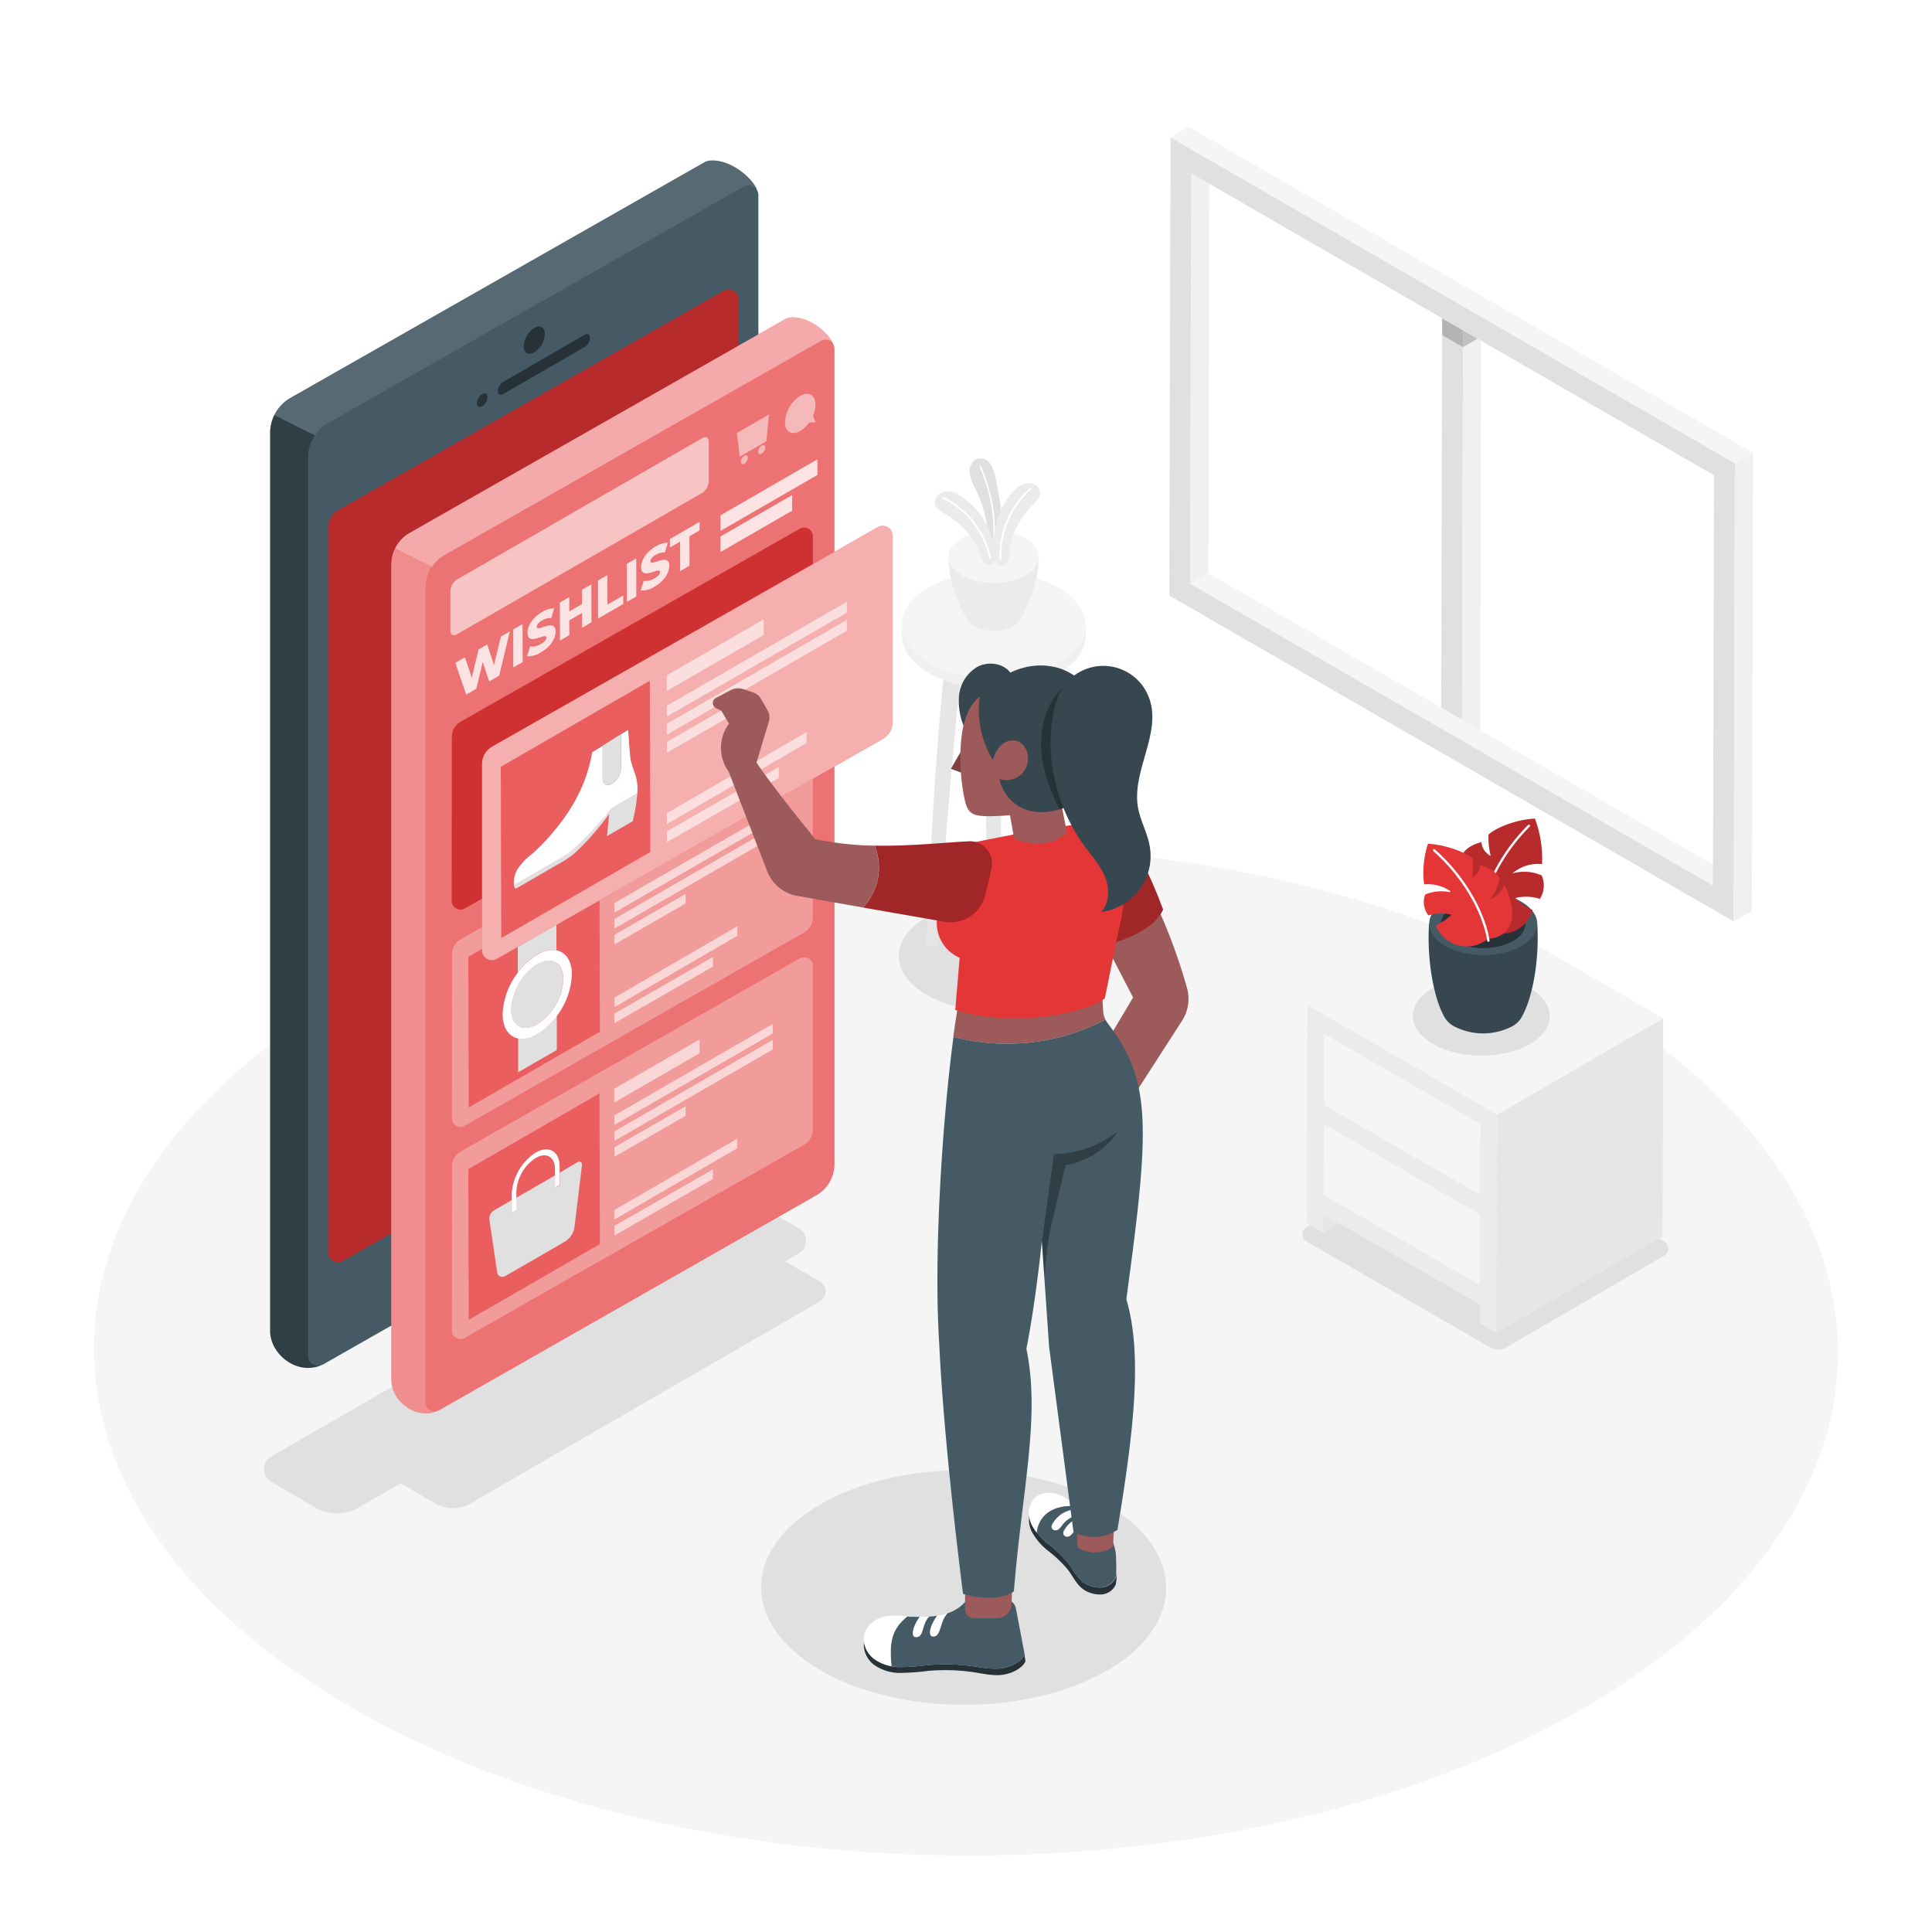 <svg class="animated" id="freepik_stories-online-wishes-list" xmlns="http://www.w3.org/2000/svg" viewBox="0 0 500 500" version="1.1" xmlns:xlink="http://www.w3.org/1999/xlink" xmlns:svgjs="http://svgjs.com/svgjs"><style>svg#freepik_stories-online-wishes-list:not(.animated) .animable {opacity: 0;}svg#freepik_stories-online-wishes-list.animated #freepik--Floor--inject-1 {animation: 1.5s Infinite  linear wind;animation-delay: 0s;}svg#freepik_stories-online-wishes-list.animated #freepik--Device--inject-1 {animation: 1s 1 forwards cubic-bezier(.36,-0.01,.5,1.38) lightSpeedLeft;animation-delay: 0s;}svg#freepik_stories-online-wishes-list.animated #freepik--Screen--inject-1 {animation: 1s 1 forwards linear zoomIn,1.5s Infinite  linear heartbeat;animation-delay: 0s,1s;}svg#freepik_stories-online-wishes-list.animated #freepik--Character--inject-1 {animation: 1s 1 forwards cubic-bezier(.36,-0.01,.5,1.38) slideUp,1.5s Infinite  linear wind;animation-delay: 0s,1s;}            @keyframes wind {                0% {                    transform: rotate( 0deg );                }                25% {                    transform: rotate( 1deg );                }                75% {                    transform: rotate( -1deg );                }            }                    @keyframes lightSpeedLeft {              from {                transform: translate3d(-50%, 0, 0) skewX(20deg);                opacity: 0;              }              60% {                transform: skewX(-10deg);                opacity: 1;              }              80% {                transform: skewX(2deg);              }              to {                opacity: 1;                transform: translate3d(0, 0, 0);              }            }                    @keyframes zoomIn {                0% {                    opacity: 0;                    transform: scale(0.5);                }                100% {                    opacity: 1;                    transform: scale(1);                }            }                    @keyframes heartbeat {                0% {                    transform: scale(1);                }                10% {                    transform: scale(1.1);                }                30% {                    transform: scale(1);                }                40% {                    transform: scale(1);                }                50% {                    transform: scale(1.1);                }                60% {                    transform: scale(1);                }                100% {                    transform: scale(1);                }            }                    @keyframes slideUp {                0% {                    opacity: 0;                    transform: translateY(30px);                }                100% {                    opacity: 1;                    transform: inherit;                }            }        </style><g id="freepik--Floor--inject-1" class="animable animator-active" style="transform-origin: 250px 349.527px;"><path d="M409,257.09c-88.41-51-231.28-51-319.12,0S2.55,390.89,91,441.93s231.28,51.05,319.12,0S497.45,308.13,409,257.09Z" style="fill: rgb(245, 245, 245); transform-origin: 250px 349.527px;" id="eltren7goaes" class="animable"></path></g><g id="freepik--Shadows--inject-1" class="animable" style="transform-origin: 250.026px 337.219px;"><path d="M286.32,389.38c-20.53-11.86-53.72-11.86-74.12,0s-20.29,31.08.24,42.93,53.72,11.86,74.13,0S306.86,401.24,286.32,389.38Z" style="fill: rgb(224, 224, 224); transform-origin: 249.386px 410.843px;" id="elrt2qns7422d" class="animable"></path><path d="M212.19,331.63l-9-5.2,0,0,3.52-2a3.79,3.79,0,0,0,0-6.56l-11.31-6.54a11.35,11.35,0,0,0-11.37,0L70.19,376.92a3.8,3.8,0,0,0,0,6.56l11.29,6.62a11.36,11.36,0,0,0,11.44,0l10.81-6.24,8.9,5.23a9.1,9.1,0,0,0,9.11,0l90.48-52.3A3,3,0,0,0,212.19,331.63Z" style="fill: rgb(224, 224, 224); transform-origin: 140.992px 350.724px;" id="elej6ifq60ug" class="animable"></path><path d="M274.45,237.4c9.61,5.55,9.66,14.54.11,20.09s-25.08,5.55-34.7,0-9.66-14.54-.11-20.09S264.83,231.85,274.45,237.4Z" style="fill: rgb(224, 224, 224); transform-origin: 257.153px 247.445px;" id="el4nk71563mve" class="animable"></path><path d="M385.61,348.69l-47.52-27.43a2.11,2.11,0,0,1,0-3.65L380,293.27a2.1,2.1,0,0,1,2.11,0l48.58,28.05a2.1,2.1,0,0,1,0,3.64l-40.83,23.73A4.19,4.19,0,0,1,385.61,348.69Z" style="fill: rgb(224, 224, 224); transform-origin: 384.391px 321.127px;" id="elxhqosq5cm4" class="animable"></path></g><g id="freepik--Window--inject-1" class="animable" style="transform-origin: 378.155px 135.645px;"><polygon points="373.24 82.36 372.97 188.54 378.36 191.66 378.64 85.47 373.24 82.36" style="fill: rgb(224, 224, 224); transform-origin: 375.805px 137.01px;" id="el8xhk463525" class="animable"></polygon><polygon points="378.64 85.47 378.64 85.47 378.36 191.66 383.06 188.93 383.31 88.17 378.64 85.47" style="fill: rgb(240, 240, 240); transform-origin: 380.835px 138.565px;" id="el08tk218uzgoq" class="animable"></polygon><g id="elb30ucob8s5"><rect x="375.94" y="80.8" height="6.23" style="fill: rgb(224, 224, 224); transform-origin: 375.94px 83.915px; transform: rotate(-60deg);" class="animable"></rect></g><g id="elvfch17uq58n"><polygon points="378.63 89.83 378.64 85.47 373.24 82.36 373.23 86.71 378.63 89.83 378.63 89.83" style="opacity: 0.2; transform-origin: 375.935px 86.095px;" class="animable"></polygon></g><g id="elfqa5jrytr07"><polygon points="378.63 89.83 382.41 87.65 378.64 85.47 378.64 85.47 378.63 89.83" style="opacity: 0.2; transform-origin: 380.52px 87.65px;" class="animable"></polygon></g><g id="elogbdelnt5z"><rect x="375.94" y="80.8" height="6.23" style="fill: rgb(224, 224, 224); transform-origin: 375.94px 83.915px; transform: rotate(-60deg);" class="animable"></rect></g><polygon points="308.31 44.87 313 42.14 312.72 148.32 308.03 151.05 308.31 44.87" style="fill: rgb(240, 240, 240); transform-origin: 310.515px 96.595px;" id="el0pl95trevm6" class="animable"></polygon><polygon points="308.03 151.05 312.72 148.32 448 226.43 443.31 229.15 308.03 151.05" style="fill: rgb(245, 245, 245); transform-origin: 378.015px 188.735px;" id="el2soibb3lae9" class="animable"></polygon><path d="M302.93,35.55,449,119.88l-.31,118.59L302.62,154.13Zm140.38,193.6L443.59,123,308.3,44.86,308,151.05l135.28,78.1" style="fill: rgb(224, 224, 224); transform-origin: 375.81px 137.01px;" id="el0ikokfhvp2d5" class="animable"></path><polygon points="302.93 35.55 307.62 32.82 453.69 117.16 449 119.88 302.93 35.55" style="fill: rgb(245, 245, 245); transform-origin: 378.31px 76.35px;" id="elaspv2mmvief" class="animable"></polygon><polygon points="449 119.88 453.69 117.16 453.38 235.74 448.69 238.47 449 119.88" style="fill: rgb(240, 240, 240); transform-origin: 451.19px 177.815px;" id="el127qx0qz8wf" class="animable"></polygon></g><g id="freepik--Table--inject-1" class="animable" style="transform-origin: 257.184px 186.055px;"><path d="M259.37,171h-4.43c0,19,.69,81.61.69,81.61h0a.79.79,0,0,0,.45.62,2.33,2.33,0,0,0,2.15,0,.75.75,0,0,0,.45-.62h0S259.37,190,259.37,171Z" style="fill: rgb(230, 230, 230); transform-origin: 257.155px 212.246px;" id="elqwoxct932r8" class="animable"></path><path d="M250.44,162.37H246c-3.8,19.68-6.27,81.62-6.27,81.62h0a.76.76,0,0,0,.45.62,2.39,2.39,0,0,0,2.15,0,.75.75,0,0,0,.44-.62h0S247,181.77,250.44,162.37Z" style="fill: rgb(230, 230, 230); transform-origin: 245.085px 203.618px;" id="ell7qg7ihavz" class="animable"></path><path d="M263.87,162.37h4.42c3.8,19.68,6.27,81.62,6.27,81.62h0a.76.76,0,0,1-.45.62,2.39,2.39,0,0,1-2.15,0,.77.77,0,0,1-.44-.62h0S267.33,181.77,263.87,162.37Z" style="fill: rgb(230, 230, 230); transform-origin: 269.215px 203.618px;" id="el3nuyzflw4h7" class="animable"></path><path d="M281,161.81h-.47c-.9-2.59-3.08-5.06-6.56-7.07-9.32-5.38-24.38-5.38-33.64,0-3.45,2-5.61,4.47-6.48,7.06h-.44v2.68h0c0,3.53,2.37,7,7,9.75,9.32,5.38,24.38,5.38,33.64,0,4.63-2.69,6.94-6.21,6.92-9.74h0Z" style="fill: rgb(240, 240, 240); transform-origin: 257.205px 164.485px;" id="el5hz9bqyguok" class="animable"></path><path d="M273.92,152.07c9.33,5.38,9.38,14.1.11,19.49s-24.32,5.38-33.64,0-9.37-14.11-.11-19.49S264.6,146.68,273.92,152.07Z" style="fill: rgb(245, 245, 245); transform-origin: 257.159px 161.815px;" id="elo4xqv973sg" class="animable"></path><path d="M268.83,144.1H245.48c0,7.68,3.58,14.18,4.69,16.11,0,.09.09.17.14.26l.06.09h0A4.86,4.86,0,0,0,252,162a11.29,11.29,0,0,0,10.28,0,4.3,4.3,0,0,0,1.88-1.92C265.34,158.1,268.83,151.67,268.83,144.1Z" style="fill: rgb(235, 235, 235); transform-origin: 257.155px 153.669px;" id="elrfzs1gybj4s" class="animable"></path><path d="M265.38,139.32c4.58,2.64,4.6,6.93.06,9.57s-11.94,2.64-16.51,0-4.6-6.93-.06-9.57S260.81,136.68,265.38,139.32Z" style="fill: rgb(245, 245, 245); transform-origin: 257.157px 144.105px;" id="elht1jujaaww" class="animable"></path><path d="M255.89,141.09a33.53,33.53,0,0,0-3.37-14.42,12.42,12.42,0,0,1-1.59-4.39c-.11-1.56.75-3.33,2.29-3.64a3.25,3.25,0,0,1,3.14,1.5,9.29,9.29,0,0,1,1.25,3.45c1.15,5.41,2.11,11,1.39,16.44a6.77,6.77,0,0,1-.38,1.85,1.73,1.73,0,0,1-1.33,1.06,1.28,1.28,0,0,1-1.06-.41A2.69,2.69,0,0,1,255.89,141.09Z" style="fill: rgb(224, 224, 224); transform-origin: 255.085px 130.781px;" id="elecfonro4fx" class="animable"></path><path d="M257.17,141.53h0a.19.19,0,0,1-.18-.2,41.71,41.71,0,0,0-3.47-20.47.2.2,0,0,1,.1-.26.19.19,0,0,1,.25.1,42.13,42.13,0,0,1,3.51,20.66A.2.2,0,0,1,257.17,141.53Z" style="fill: rgb(255, 255, 255); transform-origin: 255.515px 131.057px;" id="ellrdmzlftwu" class="animable"></path><path d="M244.53,133c-1-.63-2.2-1.32-2.52-2.49a2.67,2.67,0,0,1,1.19-2.78,4,4,0,0,1,3.12-.43,8.59,8.59,0,0,1,2.88,1.45,19.13,19.13,0,0,1,4,3.78,20.58,20.58,0,0,1,3.17,5.7,23.06,23.06,0,0,1,1.14,4.1c.17,1.11.5,2.95-.65,3.67a1.66,1.66,0,0,1-1.68,0,3,3,0,0,1-1.14-1.32,15.6,15.6,0,0,1-.6-1.66,15.65,15.65,0,0,0-3.55-5.82A26.52,26.52,0,0,0,244.53,133Z" style="fill: rgb(235, 235, 235); transform-origin: 249.823px 136.693px;" id="elgoiu3y9pzoj" class="animable"></path><path d="M256.31,144.62h0a.24.24,0,0,1-.28-.18A22.85,22.85,0,0,0,244,129a.23.23,0,0,1,.21-.42,23.35,23.35,0,0,1,12.3,15.8A.23.23,0,0,1,256.31,144.62Z" style="fill: rgb(255, 255, 255); transform-origin: 250.191px 136.59px;" id="elrs9bxu3ai7f" class="animable"></path><path d="M267.38,130.57c.83-.87,1.79-1.83,1.8-3a2.67,2.67,0,0,0-1.86-2.4,4,4,0,0,0-3.12.39,8.45,8.45,0,0,0-2.42,2.12,19.76,19.76,0,0,0-2.87,4.66,20.29,20.29,0,0,0-1.61,6.32,22.42,22.42,0,0,0-.07,4.26c.12,1.11.26,3,1.55,3.38a1.66,1.66,0,0,0,1.62-.45,2.85,2.85,0,0,0,.77-1.56,13,13,0,0,0,.17-1.76,15.49,15.49,0,0,1,2-6.53A25.76,25.76,0,0,1,267.38,130.57Z" style="fill: rgb(235, 235, 235); transform-origin: 263.17px 135.685px;" id="ela7dczrfllfu" class="animable"></path><path d="M258.93,144.84h0a.22.22,0,0,0,.22-.24,22.9,22.9,0,0,1,7.74-18,.24.24,0,0,0,0-.33.25.25,0,0,0-.33,0,23.34,23.34,0,0,0-7.9,18.4A.22.22,0,0,0,258.93,144.84Z" style="fill: rgb(255, 255, 255); transform-origin: 262.8px 135.527px;" id="elrmwsqwd1h" class="animable"></path></g><g id="freepik--side-table--inject-1" class="animable" style="transform-origin: 384.3px 290.025px;"><polygon points="346.64 316.64 342.49 319.05 342.5 314.25 346.64 316.64" style="fill: rgb(230, 230, 230); transform-origin: 344.565px 316.65px;" id="elncyohqq0u7d" class="animable"></polygon><polygon points="342.6 290.98 342.6 290.93 342.6 290.93 342.6 290.93 342.6 290.98" style="fill: rgb(120, 120, 120); transform-origin: 342.6px 290.955px;" id="elilyjogeo2j" class="animable"></polygon><rect x="362.82" y="279.25" height="46.7" style="fill: rgb(207, 207, 207); transform-origin: 362.82px 302.6px;" id="elal1s9tx7r3b" class="animable"></rect><polygon points="342.67 267.58 383.11 290.94 383.11 290.94 342.67 267.58" style="fill: rgb(207, 207, 207); transform-origin: 362.89px 279.26px;" id="el2z6afibyvwi" class="animable"></polygon><path d="M346.64,316.64l36.38,21v4.81l4.32,2.5.16-56.51-49.17-28.39-.16,56.5,4.33,2.5v-4.8Zm36.42-7.38-40.44-23.35.05-18.33,40.44,23.36h0ZM383,332.6l-40.44-23.35L342.6,291v-.05h0l40.45,23.35h0Z" style="fill: rgb(235, 235, 235); transform-origin: 362.835px 302.5px;" id="elr6t5vn1joea" class="animable"></path><polygon points="342.55 309.25 342.6 290.98 342.6 290.93 383.05 314.28 383.05 314.28 382.99 332.6 342.55 309.25" style="fill: rgb(245, 245, 245); transform-origin: 362.8px 311.765px;" id="el7yhyd9gtb9" class="animable"></polygon><polygon points="342.62 285.91 342.67 267.58 383.11 290.94 383.11 290.94 383.06 309.26 342.62 285.91" style="fill: rgb(245, 245, 245); transform-origin: 362.865px 288.42px;" id="el2pveg1xwiwj" class="animable"></polygon><polygon points="387.5 288.44 430.43 263.49 430.27 320 387.33 344.95 387.5 288.44" style="fill: rgb(230, 230, 230); transform-origin: 408.88px 304.22px;" id="eloq05g42mal" class="animable"></polygon><polygon points="387.5 288.44 338.32 260.05 381.25 235.1 430.43 263.49 387.5 288.44" style="fill: rgb(245, 245, 245); transform-origin: 384.375px 261.77px;" id="elhf795jpsh3m" class="animable"></polygon></g><g id="freepik--Plant--inject-1" class="animable" style="transform-origin: 383.368px 242.525px;"><path d="M395.86,255.69c-6.94-4-18.16-4-25.06,0s-6.86,10.51.08,14.51,18.17,4,25.06,0S402.8,259.7,395.86,255.69Z" style="fill: rgb(224, 224, 224); transform-origin: 383.368px 262.945px;" id="elutowvoouv9d" class="animable"></path><path d="M397.84,239.07l-14,.41-14-.41c-.61,9.44,1.24,19.07,3.78,23.77h0a6.3,6.3,0,0,0,2.77,2.81,16.36,16.36,0,0,0,14.89,0,6.18,6.18,0,0,0,2.77-2.89C396.62,258,398.44,248.47,397.84,239.07Z" style="fill: rgb(55, 71, 79); transform-origin: 383.839px 253.256px;" id="elz244je8mff9" class="animable"></path><path d="M393.71,233.35c5.48,3.16,5.51,8.29.07,11.45s-14.3,3.16-19.78,0-5.5-8.29-.06-11.45S388.24,230.18,393.71,233.35Z" style="fill: rgb(69, 90, 100); transform-origin: 383.858px 239.073px;" id="elero9tlpgc6k" class="animable"></path><path d="M391.55,234.6c4.27,2.47,4.29,6.47.05,8.94a17,17,0,0,1-15.43,0c-4.27-2.47-4.3-6.47-.05-8.94A17.05,17.05,0,0,1,391.55,234.6Z" style="fill: rgb(38, 50, 56); transform-origin: 383.858px 239.073px;" id="elmgfrq98t51" class="animable"></path><path d="M382.69,239.47a9.22,9.22,0,0,0,8.2,1.86,8.58,8.58,0,0,0,5.75-5.81,17,17,0,0,1-4.49-3.11,11.49,11.49,0,0,1,6.36.22,6.49,6.49,0,0,0,.48-6.06,11.05,11.05,0,0,0-7.58-.52,10,10,0,0,1,7.66-2.42,29.42,29.42,0,0,0-1.84-11.78c-5.21.28-10.27,2.52-12,4.14a19,19,0,0,0,.58,5.54,4.48,4.48,0,0,1-2.43-3.58c-3.26.81-4.65,2.44-5.16,3.68a13.63,13.63,0,0,0,3.09,6.26c-3.07-.93-4.31-4.34-4.31-4.34C374,230.69,374.59,238.77,382.69,239.47Z" style="fill: rgb(229, 54, 55); transform-origin: 387.431px 226.734px;" id="el9ejbe0qvyhl" class="animable"></path><g id="el85zmwwulyv"><path d="M382.69,239.47a9.22,9.22,0,0,0,8.2,1.86,8.58,8.58,0,0,0,5.75-5.81,17,17,0,0,1-4.49-3.11,11.49,11.49,0,0,1,6.36.22,6.49,6.49,0,0,0,.48-6.06,11.05,11.05,0,0,0-7.58-.52,10,10,0,0,1,7.66-2.42,29.42,29.42,0,0,0-1.84-11.78c-5.21.28-10.27,2.52-12,4.14a19,19,0,0,0,.58,5.54,4.48,4.48,0,0,1-2.43-3.58c-3.26.81-4.65,2.44-5.16,3.68a13.63,13.63,0,0,0,3.09,6.26c-3.07-.93-4.31-4.34-4.31-4.34C374,230.69,374.59,238.77,382.69,239.47Z" style="opacity: 0.2; transform-origin: 387.431px 226.734px;" class="animable"></path></g><path d="M382.51,240.24h0a.3.3,0,0,1-.28-.32c.5-6.59,4.26-17.45,13.24-26.42a.3.3,0,0,1,.43.43c-8.86,8.85-12.58,19.55-13.07,26A.3.3,0,0,1,382.51,240.24Z" style="fill: rgb(245, 245, 245); transform-origin: 389.108px 226.826px;" id="elmwvai6pg9v8" class="animable"></path><path d="M385,243a8.55,8.55,0,0,1-13.38-3.52,14.62,14.62,0,0,0,4.05-2.76,11.56,11.56,0,0,0-6,.18,5.61,5.61,0,0,1-.84-5.4,11.07,11.07,0,0,1,7.16-.43,10.57,10.57,0,0,0-7.43-2.2,23.92,23.92,0,0,1,1-10.51c5,.3,9.88,2.36,11.59,3.81a15.77,15.77,0,0,1-.2,4.92,3.6,3.6,0,0,0,2.06-3.16c3.11.75,4.52,2.21,5.07,3.31a10.87,10.87,0,0,1-2.51,5.52,6.14,6.14,0,0,0,3.76-3.81C392.54,235.26,392.49,242.38,385,243Z" style="fill: rgb(229, 54, 55); transform-origin: 379.858px 231.645px;" id="elwpvgs5bip2q" class="animable"></path><path d="M385.17,243.71a.3.3,0,0,1-.29-.26c-.86-5.73-5-15.25-13.95-23.2a.3.3,0,0,1,0-.42.29.29,0,0,1,.42,0c9.05,8.06,13.27,17.73,14.14,23.56a.31.31,0,0,1-.25.35Z" style="fill: rgb(255, 255, 255); transform-origin: 378.169px 231.74px;" id="eli6a3z4b4k5" class="animable"></path></g><g id="freepik--Device--inject-1" class="animable" style="transform-origin: 133.09px 197.765px;"><path d="M196,49.37h0c-.78-2.74-6.34-8-11.87-7.84a4.82,4.82,0,0,0-1.56.31L75.11,103a10.45,10.45,0,0,0-5.2,8.94V344.46c0,5.92,6.83,11.57,13.25,8.85l0,0a2.9,2.9,0,0,0,.41-.16l107.51-61.26a10.28,10.28,0,0,0,5.19-8.94V50.49A2.44,2.44,0,0,0,196,49.37Z" style="fill: rgb(69, 90, 100); transform-origin: 133.09px 197.77px;" id="elnbfc67k2xjq" class="animable"></path><path d="M84.91,136.5a5.13,5.13,0,0,1,2.6-4.46l99.81-56.79a2.57,2.57,0,0,1,3.85,2.23V265a5.15,5.15,0,0,1-2.6,4.46L88.75,326.33a2.57,2.57,0,0,1-3.84-2.23Z" style="fill: rgb(229, 54, 55); transform-origin: 138.04px 200.787px;" id="els6lz2i7p36" class="animable"></path><g id="el30ehqze39ap"><path d="M84.91,136.5a5.13,5.13,0,0,1,2.6-4.46l99.81-56.79a2.57,2.57,0,0,1,3.85,2.23V265a5.15,5.15,0,0,1-2.6,4.46L88.75,326.33a2.57,2.57,0,0,1-3.84-2.23Z" style="opacity: 0.2; transform-origin: 138.04px 200.787px;" class="animable"></path></g><g id="elc0904zw50o7"><path d="M69.91,111.93V344.46c0,5.92,6.83,11.57,13.25,8.85l0,0a2.55,2.55,0,0,1-3.43-2.4V118.35a10.27,10.27,0,0,1,1.73-5.68L71,107.42A10.19,10.19,0,0,0,69.91,111.93Z" style="opacity: 0.3; transform-origin: 76.535px 230.716px;" class="animable"></path></g><g id="elh1a9atpgqhn"><path d="M184.17,41.52a4.82,4.82,0,0,0-1.56.31L75.11,103A10.2,10.2,0,0,0,71,107.42l10.52,5.25A10.31,10.31,0,0,1,85,109.42l107.5-61.16A2.54,2.54,0,0,1,196,49.37h0C195.26,46.62,189.7,41.41,184.17,41.52Z" style="fill: rgb(255, 255, 255); opacity: 0.1; transform-origin: 133.5px 77.094px;" class="animable"></path></g><path d="M151.29,86.65c.75-.43,1.38-.09,1.38.77a3.05,3.05,0,0,1-1.37,2.38L130.2,102c-.75.44-1.36.07-1.36-.8a3,3,0,0,1,1.36-2.35Z" style="fill: rgb(38, 50, 56); transform-origin: 140.755px 94.325px;" id="elccn9g58hxag" class="animable"></path><path d="M124.78,102c.75-.44,1.36-.09,1.37.78a3.06,3.06,0,0,1-1.36,2.37c-.76.43-1.38.08-1.38-.79A3,3,0,0,1,124.78,102Z" style="fill: rgb(38, 50, 56); transform-origin: 124.78px 103.572px;" id="elyikqvp6swof" class="animable"></path><path d="M138.28,84.88c1.51-.87,2.73-.18,2.73,1.56a6,6,0,0,1-2.71,4.73c-1.51.88-2.76.16-2.77-1.57A6.05,6.05,0,0,1,138.28,84.88Z" style="fill: rgb(38, 50, 56); transform-origin: 138.27px 88.025px;" id="el30jiehnn2b7" class="animable"></path><path d="M138.29,303.79c3.07-1.77,5.55-.36,5.56,3.17a12.28,12.28,0,0,1-5.53,9.65c-3.07,1.77-5.61.32-5.62-3.21A12.28,12.28,0,0,1,138.29,303.79Z" style="fill: rgb(38, 50, 56); transform-origin: 138.275px 310.196px;" id="el9ci7t2bmme8" class="animable"></path></g><g id="freepik--Screen--inject-1" class="animable" style="transform-origin: 166.12px 223.951px;"><path d="M215.71,89.26h0C215,86.77,210,82,204.94,82.14a4.56,4.56,0,0,0-1.41.27L106,137.93a9.48,9.48,0,0,0-4.72,8.11V357.11c0,5.38,6.2,10.51,12,8l0,0a2,2,0,0,0,.38-.15l97.58-55.61a9.33,9.33,0,0,0,4.71-8.11v-211A2.26,2.26,0,0,0,215.71,89.26Z" style="fill: rgb(229, 54, 55); transform-origin: 158.615px 223.951px;" id="elekjjdkjetd" class="animable"></path><g id="elcci8mxt7ero"><path d="M101.23,146V357.11c0,5.38,6.2,10.51,12,8l0,0a2.32,2.32,0,0,1-3.11-2.18V151.88a9.33,9.33,0,0,1,1.57-5.16L102.2,142A9.33,9.33,0,0,0,101.23,146Z" style="fill: rgb(255, 255, 255); opacity: 0.2; transform-origin: 107.23px 253.883px;" class="animable"></path></g><g id="el9odnbrcc5pu"><path d="M204.94,82.14a4.56,4.56,0,0,0-1.41.27L106,137.93a9.26,9.26,0,0,0-3.75,4l9.55,4.77a9.42,9.42,0,0,1,3.15-3l97.57-55.51a2.32,2.32,0,0,1,3.24,1h0C215,86.77,210,82,204.94,82.14Z" style="fill: rgb(255, 255, 255); opacity: 0.4; transform-origin: 159.005px 114.418px;" class="animable"></path></g><g id="elykh0glqw899"><path d="M215.71,89.26h0C215,86.77,210,82,204.94,82.14a4.56,4.56,0,0,0-1.41.27L106,137.93a9.48,9.48,0,0,0-4.72,8.11V357.11c0,5.38,6.2,10.51,12,8l0,0a2,2,0,0,0,.38-.15l97.58-55.61a9.33,9.33,0,0,0,4.71-8.11v-211A2.26,2.26,0,0,0,215.71,89.26Z" style="fill: rgb(255, 255, 255); opacity: 0.3; transform-origin: 158.615px 223.951px;" class="animable"></path></g><path d="M181.74,113.36c.93-.54,1.69-.11,1.7,1l0,10.28a3.75,3.75,0,0,1-1.69,2.93l-63.52,36.63c-.94.54-1.69.11-1.7-1l0-10.29a3.74,3.74,0,0,1,1.69-2.93Z" style="fill: rgb(229, 54, 55); transform-origin: 149.985px 138.78px;" id="elpqn6b0u6fii" class="animable"></path><g id="el25geh9o70nf"><g style="opacity: 0.7; transform-origin: 149.985px 138.78px;" class="animable"><path d="M181.74,113.36c.93-.54,1.69-.11,1.7,1l0,10.28a3.75,3.75,0,0,1-1.69,2.93l-63.52,36.63c-.94.54-1.69.11-1.7-1l0-10.29a3.74,3.74,0,0,1,1.69-2.93Z" style="fill: rgb(255, 255, 255); transform-origin: 149.985px 138.78px;" id="elmh4td4ohfrj" class="animable"></path></g></g><g id="elfjy1hix3ua5"><g style="opacity: 0.5; transform-origin: 207.11px 106.99px;" class="animable"><path d="M207.05,102.46c2.18-1.26,3.95-.25,4,2.25a7.41,7.41,0,0,1-.65,2.88l.66,1.65-1.69.16a7.31,7.31,0,0,1-2.26,2.12c-2.17,1.26-3.94.25-3.95-2.25A8.64,8.64,0,0,1,207.05,102.46Z" style="fill: rgb(255, 255, 255); transform-origin: 207.11px 106.99px;" id="el2xpm3mtb2ud" class="animable"></path></g></g><g id="eldmekgj6wxza"><g style="opacity: 0.5; transform-origin: 194.86px 113.685px;" class="animable"><path d="M192.63,117.92c.5-.28.91-.06.91.52a2,2,0,0,1-.9,1.56c-.5.28-.9,0-.9-.52A2,2,0,0,1,192.63,117.92Z" style="fill: rgb(255, 255, 255); transform-origin: 192.64px 118.955px;" id="eli5ujqnojnoe" class="animable"></path><path d="M197.13,115.33c.5-.29.9-.06.91.51a2,2,0,0,1-.91,1.56c-.49.29-.9.06-.9-.52A2,2,0,0,1,197.13,115.33Z" style="fill: rgb(255, 255, 255); transform-origin: 197.135px 116.365px;" id="elhc95esjzmn" class="animable"></path><polygon points="199.01 107.26 198.34 114.21 191.43 118.2 190.71 112.06 199.01 107.26" style="fill: rgb(255, 255, 255); transform-origin: 194.86px 112.73px;" id="el8v2rcvjes9e" class="animable"></polygon></g></g><path d="M116.94,247a4.54,4.54,0,0,1,2.28-3.93L207,193.08a2.26,2.26,0,0,1,3.38,2v42.35a4.55,4.55,0,0,1-2.29,3.93l-87.8,50a2.26,2.26,0,0,1-3.38-2Z" style="fill: rgb(229, 54, 55); transform-origin: 163.645px 242.22px;" id="el8m5fnfqwvv6" class="animable"></path><g id="elg2m9vcrzsd7"><path d="M116.94,247a4.54,4.54,0,0,1,2.28-3.93L207,193.08a2.26,2.26,0,0,1,3.38,2v42.35a4.55,4.55,0,0,1-2.29,3.93l-87.8,50a2.26,2.26,0,0,1-3.38-2Z" style="fill: rgb(255, 255, 255); opacity: 0.5; transform-origin: 163.645px 242.22px;" class="animable"></path></g><polygon points="155.13 228.03 155.24 267.01 121.32 286.59 121.21 247.62 155.13 228.03" style="fill: rgb(229, 54, 55); transform-origin: 138.225px 257.31px;" id="el8usla2ai8cy" class="animable"></polygon><g id="el80fhap5rswi"><g style="opacity: 0.2; transform-origin: 138.225px 257.31px;" class="animable"><polygon points="155.13 228.03 155.24 267.01 121.32 286.59 121.21 247.62 155.13 228.03" style="fill: rgb(255, 255, 255); transform-origin: 138.225px 257.31px;" id="el2huy632cvjp" class="animable"></polygon></g></g><g id="elgp3sizhehz"><g style="opacity: 0.6; isolation: isolate; transform-origin: 179.495px 237.41px;" class="animable"><polygon points="177.43 231.34 177.44 233.81 159.03 244.41 159.02 241.94 177.43 231.34" style="fill: rgb(255, 255, 255); transform-origin: 168.23px 237.875px;" id="eld7p8zpkrilj" class="animable"></polygon><polygon points="200 214.17 200.01 216.63 159.02 240.3 159.01 237.83 200 214.17" style="fill: rgb(255, 255, 255); transform-origin: 179.51px 227.235px;" id="elucjee4ja8mc" class="animable"></polygon><polygon points="184.5 247.68 184.51 250.15 159.03 264.77 159.02 262.31 184.5 247.68" style="fill: rgb(255, 255, 255); transform-origin: 171.765px 256.225px;" id="eluge0hkbkwlf" class="animable"></polygon><polygon points="190.81 239.72 190.82 242.18 159.02 260.66 159.01 258.19 190.81 239.72" style="fill: rgb(255, 255, 255); transform-origin: 174.915px 250.19px;" id="el4e84amro1mg" class="animable"></polygon><polygon points="199.99 210.05 200 212.51 159 236.18 159 233.72 199.99 210.05" style="fill: rgb(255, 255, 255); transform-origin: 179.5px 223.115px;" id="el91p1du000ak" class="animable"></polygon><polygon points="181.04 214.06 181.05 217.61 158.99 230.35 158.98 226.81 181.04 214.06" style="fill: rgb(255, 255, 255); transform-origin: 170.015px 222.205px;" id="el86a8fxu7a" class="animable"></polygon></g></g><path d="M139,249.55c3.73-2.15,6.76-.41,6.78,3.87a14.83,14.83,0,0,1-6.73,11.65c-3.73,2.16-6.77.43-6.78-3.85A14.87,14.87,0,0,1,139,249.55Z" style="fill: rgb(224, 224, 224); transform-origin: 139.025px 257.314px;" id="elbp6vp69bd1" class="animable"></path><path d="M134,242.89l10-5.75,0,8.8a7.26,7.26,0,0,0-5,1.13,16.82,16.82,0,0,0-5,4.62Z" style="fill: rgb(224, 224, 224); transform-origin: 139px 244.415px;" id="elqxhspdsjk5" class="animable"></path><path d="M116.94,190.71a4.54,4.54,0,0,1,2.28-3.93L207,136.83a2.26,2.26,0,0,1,3.38,2v42.35a4.55,4.55,0,0,1-2.29,3.93l-87.8,50a2.26,2.26,0,0,1-3.38-2Z" style="fill: rgb(229, 54, 55); transform-origin: 163.645px 185.97px;" id="el4qsalpcflud" class="animable"></path><g id="elgexacrinu4a"><path d="M116.94,190.71a4.54,4.54,0,0,1,2.28-3.93L207,136.83a2.26,2.26,0,0,1,3.38,2v42.35a4.55,4.55,0,0,1-2.29,3.93l-87.8,50a2.26,2.26,0,0,1-3.38-2Z" style="opacity: 0.1; transform-origin: 163.645px 185.97px;" class="animable"></path></g><path d="M116.94,301.92a4.51,4.51,0,0,1,2.28-3.93L207,248a2.26,2.26,0,0,1,3.38,2v42.34a4.53,4.53,0,0,1-2.29,3.93l-87.8,50a2.26,2.26,0,0,1-3.38-2Z" style="fill: rgb(229, 54, 55); transform-origin: 163.645px 297.135px;" id="elb779sj8a746" class="animable"></path><g id="elytniuzkzm8"><path d="M116.94,301.92a4.51,4.51,0,0,1,2.28-3.93L207,248a2.26,2.26,0,0,1,3.38,2v42.34a4.53,4.53,0,0,1-2.29,3.93l-87.8,50a2.26,2.26,0,0,1-3.38-2Z" style="fill: rgb(255, 255, 255); opacity: 0.5; transform-origin: 163.645px 297.135px;" class="animable"></path></g><polygon points="155.13 282.99 155.24 321.97 121.32 341.55 121.21 302.57 155.13 282.99" style="fill: rgb(229, 54, 55); transform-origin: 138.225px 312.27px;" id="elb8399icap26" class="animable"></polygon><g id="elxbcplej35w"><g style="opacity: 0.2; transform-origin: 138.225px 312.27px;" class="animable"><polygon points="155.13 282.99 155.24 321.97 121.32 341.55 121.21 302.57 155.13 282.99" style="fill: rgb(255, 255, 255); transform-origin: 138.225px 312.27px;" id="elr1njp1cqwlj" class="animable"></polygon></g></g><g id="el972nmj0t4ap"><g style="opacity: 0.6; isolation: isolate; transform-origin: 179.495px 292.365px;" class="animable"><polygon points="177.43 286.3 177.44 288.76 159.03 299.36 159.02 296.9 177.43 286.3" style="fill: rgb(255, 255, 255); transform-origin: 168.23px 292.83px;" id="el8egbumjhsts" class="animable"></polygon><polygon points="200 269.12 200.01 271.58 159.02 295.25 159.01 292.79 200 269.12" style="fill: rgb(255, 255, 255); transform-origin: 179.51px 282.185px;" id="el4rr2xcmr8t3" class="animable"></polygon><polygon points="184.5 302.64 184.51 305.1 159.03 319.73 159.02 317.26 184.5 302.64" style="fill: rgb(255, 255, 255); transform-origin: 171.765px 311.185px;" id="ellkwex43sdyi" class="animable"></polygon><polygon points="190.81 294.68 190.82 297.14 159.02 315.61 159.01 313.15 190.81 294.68" style="fill: rgb(255, 255, 255); transform-origin: 174.915px 305.145px;" id="elg0nggr5b8a4" class="animable"></polygon><polygon points="199.99 265 200 267.47 159 291.13 159 288.67 199.99 265" style="fill: rgb(255, 255, 255); transform-origin: 179.5px 278.065px;" id="elcoxkg8bnb4a" class="animable"></polygon><polygon points="181.04 269.02 181.05 272.57 158.99 285.31 158.98 281.76 181.04 269.02" style="fill: rgb(255, 255, 255); transform-origin: 170.015px 277.165px;" id="el1mej71b5558" class="animable"></polygon></g></g><path d="M149.42,300.8c.73-.42,1.29,0,1.18.9l-1.93,15.87a5.34,5.34,0,0,1-2.36,3.7L131,330.11c-1.18.68-2.18.27-2.36-1l-2-13.59a2.56,2.56,0,0,1,1.17-2.26l4.58-2.64v3.19l1.2-.68V310l10.08-5.82v3.2l1.2-.7v-3.2Z" style="fill: rgb(224, 224, 224); transform-origin: 138.626px 315.536px;" id="el5zg3mdnvhkv" class="animable"></path><path d="M138.58,298.32c3.43-2,6.24-.39,6.25,3.56v4.76l-1.2.7v-4.77c0-3.19-2.27-4.49-5-2.88a11.09,11.09,0,0,0-5,8.7v4.77l-1.2.68v-4.76A13.68,13.68,0,0,1,138.58,298.32Z" style="fill: rgb(255, 255, 255); transform-origin: 138.63px 305.65px;" id="elijq85xtznwj" class="animable"></path><path d="M124.75,197.7a5.14,5.14,0,0,1,2.6-4.47l99.82-56.79a2.57,2.57,0,0,1,3.84,2.24v48.14a5.15,5.15,0,0,1-2.6,4.46L128.6,248.16a2.57,2.57,0,0,1-3.85-2.23Z" style="fill: rgb(229, 54, 55); transform-origin: 177.88px 192.303px;" id="elsolto08pdo" class="animable"></path><g id="elwh0wc0et6si"><path d="M124.75,197.7a5.14,5.14,0,0,1,2.6-4.47l99.82-56.79a2.57,2.57,0,0,1,3.84,2.24v48.14a5.15,5.15,0,0,1-2.6,4.46L128.6,248.16a2.57,2.57,0,0,1-3.85-2.23Z" style="fill: rgb(255, 255, 255); opacity: 0.6; transform-origin: 177.88px 192.303px;" class="animable"></path></g><polygon points="168.17 176.19 168.29 220.49 129.74 242.75 129.61 198.45 168.17 176.19" style="fill: rgb(229, 54, 55); transform-origin: 148.95px 209.47px;" id="el3utajtezc87" class="animable"></polygon><g id="eleiv70cnj5fo"><g style="opacity: 0.2; transform-origin: 148.95px 209.47px;" class="animable"><polygon points="168.17 176.19 168.29 220.49 129.74 242.75 129.61 198.45 168.17 176.19" style="fill: rgb(255, 255, 255); transform-origin: 148.95px 209.47px;" id="el1u556632zz1" class="animable"></polygon></g></g><path d="M160.71,190l0,8.74a5.24,5.24,0,0,1-2.38,4.11c-1.31.76-2.38.15-2.39-1.36l0-8.5Z" style="fill: rgb(224, 224, 224); transform-origin: 158.325px 196.589px;" id="elz9g2hyf0nip" class="animable"></path><path d="M164.93,205.33a40.79,40.79,0,0,1-1.19,7.21l-6.64,3.84c.19-1.9.37-3.81.55-5.71a73.21,73.21,0,0,1-8,9.27,19.47,19.47,0,0,1-3.8,2.9L133.48,230a1.4,1.4,0,0,1-.49-.93l12.47-7.19a19.39,19.39,0,0,0,3.4-2.54,78.54,78.54,0,0,0,9.42-10.19Z" style="fill: rgb(224, 224, 224); transform-origin: 148.96px 217.665px;" id="elq3zbuwzcbwg" class="animable"></path><path d="M162.56,188.92c.14,1.46.41,6.87.74,8.1s.75,2.44,1.19,3.67a12.34,12.34,0,0,1,.44,4.64l-6.65,3.84a78.54,78.54,0,0,1-9.42,10.19,19.39,19.39,0,0,1-3.4,2.54L133,229.09a6.87,6.87,0,0,1,.94-4.15,16.57,16.57,0,0,1,3.66-3.87,48.52,48.52,0,0,0,4.93-5c4.23-4.87,9.11-11.76,10.73-21.4.78-.46,1.71-1,2.7-1.65l0,8.5c0,1.51,1.08,2.12,2.39,1.36a5.24,5.24,0,0,0,2.38-4.11l0-8.74C161.38,189.63,162,189.24,162.56,188.92Z" style="fill: rgb(255, 255, 255); transform-origin: 148.979px 209.005px;" id="elhe74kq7s33i" class="animable"></path><g id="elounmfmdue7a"><g style="opacity: 0.6; isolation: isolate; transform-origin: 195.865px 186.84px;" class="animable"><polygon points="193.52 179.94 193.53 182.75 172.6 194.8 172.59 192 193.52 179.94" style="fill: rgb(255, 255, 255); transform-origin: 183.06px 187.37px;" id="elc6k5s1bgx5v" class="animable"></polygon><polygon points="219.18 160.42 219.19 163.22 172.59 190.12 172.58 187.32 219.18 160.42" style="fill: rgb(255, 255, 255); transform-origin: 195.885px 175.27px;" id="elcrwxkpp3yuu" class="animable"></polygon><polygon points="201.56 198.52 201.56 201.32 172.6 217.94 172.59 215.14 201.56 198.52" style="fill: rgb(255, 255, 255); transform-origin: 187.075px 208.23px;" id="ellt5ww53zkq7" class="animable"></polygon><polygon points="208.73 189.47 208.74 192.27 172.59 213.27 172.58 210.47 208.73 189.47" style="fill: rgb(255, 255, 255); transform-origin: 190.66px 201.37px;" id="eluom29khr14n" class="animable"></polygon><polygon points="219.17 155.74 219.17 158.54 172.57 185.44 172.57 182.64 219.17 155.74" style="fill: rgb(255, 255, 255); transform-origin: 195.87px 170.59px;" id="eldkxlwx4mqga" class="animable"></polygon><polygon points="197.63 160.3 197.64 164.34 172.56 178.82 172.54 174.79 197.63 160.3" style="fill: rgb(255, 255, 255); transform-origin: 185.09px 169.56px;" id="elzjpdu3w1wi" class="animable"></polygon></g></g><g id="eldige9gnfik4"><g style="opacity: 0.8; transform-origin: 164.7px 149.325px;" class="animable"><polygon points="131.94 163.41 129.19 174.85 126.6 176.35 124.94 171.31 123.25 178.28 120.65 179.78 117.84 171.55 120.33 170.11 122.08 175.39 123.87 168.07 126.1 166.78 127.84 172.13 129.63 164.75 131.94 163.41" style="fill: rgb(255, 255, 255); transform-origin: 124.89px 171.595px;" id="elc0ovu1n1a3h" class="animable"></polygon><polygon points="135.24 161.5 135.27 171.34 132.84 172.74 132.81 162.91 135.24 161.5" style="fill: rgb(255, 255, 255); transform-origin: 134.04px 167.12px;" id="el7lq4prerkk7" class="animable"></polygon><path d="M140.31,158.38a5.87,5.87,0,0,1,3.1-.94l-.73,2.5a4.34,4.34,0,0,0-2.38.61c-1,.59-1.38,1.19-1.38,1.68,0,1.51,4.86-2.42,4.87,1.21,0,1.71-1.24,3.9-3.78,5.37a5.82,5.82,0,0,1-3.62,1l.79-2.5a4.48,4.48,0,0,0,2.83-.66c1-.59,1.39-1.14,1.39-1.61,0-1.56-4.87,2.39-4.88-1.28C136.52,162,137.76,159.85,140.31,158.38Z" style="fill: rgb(255, 255, 255); transform-origin: 140.09px 163.63px;" id="el4j9sb7saecr" class="animable"></path><polygon points="153.04 151.23 153.06 161.06 150.64 162.47 150.63 158.63 147.33 160.54 147.34 164.37 144.92 165.77 144.89 155.93 147.32 154.53 147.33 158.23 150.62 156.32 150.61 152.63 153.04 151.23" style="fill: rgb(255, 255, 255); transform-origin: 148.975px 158.5px;" id="elyhjqdtgthtj" class="animable"></polygon><polygon points="157.18 148.84 157.2 156.47 161.29 154.11 161.29 156.31 154.78 160.07 154.75 150.24 157.18 148.84" style="fill: rgb(255, 255, 255); transform-origin: 158.02px 154.455px;" id="elp18kg21ik3" class="animable"></polygon><polygon points="164.66 144.52 164.68 154.36 162.26 155.76 162.23 145.92 164.66 144.52" style="fill: rgb(255, 255, 255); transform-origin: 163.455px 150.14px;" id="elww2txrnydt9" class="animable"></polygon><path d="M169.71,141.4a5.86,5.86,0,0,1,3.12-.94l-.74,2.49a4.51,4.51,0,0,0-2.38.62c-1,.58-1.37,1.18-1.37,1.68,0,1.51,4.86-2.42,4.87,1.21,0,1.71-1.24,3.89-3.79,5.36a5.77,5.77,0,0,1-3.62,1l.79-2.5a4.46,4.46,0,0,0,2.84-.67c1-.57,1.39-1.13,1.39-1.6,0-1.57-4.88,2.39-4.89-1.27C165.93,145,167.17,142.87,169.71,141.4Z" style="fill: rgb(255, 255, 255); transform-origin: 169.505px 146.646px;" id="elst676k5z1fm" class="animable"></path><polygon points="181.05 135.06 181.05 137.26 178.43 138.78 178.45 146.41 176.03 147.8 176.01 140.17 173.38 141.69 173.37 139.49 181.05 135.06" style="fill: rgb(255, 255, 255); transform-origin: 177.21px 141.43px;" id="elbq20mgflp9d" class="animable"></polygon><polygon points="211.55 118.87 211.56 122.91 186.48 137.39 186.47 133.36 211.55 118.87" style="fill: rgb(255, 255, 255); transform-origin: 199.015px 128.13px;" id="el6qh0d7ba2ku" class="animable"></polygon><polygon points="205 128.13 205.01 132.16 186.48 142.86 186.47 138.83 205 128.13" style="fill: rgb(255, 255, 255); transform-origin: 195.74px 135.495px;" id="elafriia8td3f" class="animable"></polygon></g></g><path d="M134.1,268.7a7.33,7.33,0,0,0,5-1.13,17,17,0,0,0,5-4.62l0,8.79-10,5.75Z" style="fill: rgb(224, 224, 224); transform-origin: 139.1px 270.22px;" id="el40rxbfhnmqy" class="animable"></path><path d="M144,245.94c2.38.46,4,2.68,4,6.23A19.11,19.11,0,0,1,144.07,263a17,17,0,0,1-5,4.62,7.33,7.33,0,0,1-5,1.13c-2.38-.48-3.95-2.69-4-6.23a19.11,19.11,0,0,1,3.92-10.78,16.82,16.82,0,0,1,5-4.62A7.26,7.26,0,0,1,144,245.94Zm-4.93,19.13a14.83,14.83,0,0,0,6.73-11.65c0-4.28-3-6-6.78-3.87a14.87,14.87,0,0,0-6.73,11.67c0,4.28,3.05,6,6.78,3.85" style="fill: rgb(255, 255, 255); transform-origin: 139.035px 257.347px;" id="elz5i3yiizt0b" class="animable"></path></g><g id="freepik--Character--inject-1" class="animable" style="transform-origin: 246.027px 302.638px;"><path d="M265.15,428.3c-.74,1.55-3.09,3-5.66,3.41s-5.19-.13-7.77-.49a51.07,51.07,0,0,0-11.59-.3,62.26,62.26,0,0,1-7.21.52,11.45,11.45,0,0,1-6.78-2.15,6.89,6.89,0,0,1-2.55-4.33,6.54,6.54,0,0,0,2.55,5.84,11.51,11.51,0,0,0,6.78,2.15,62.26,62.26,0,0,0,7.21-.52,51.07,51.07,0,0,1,11.59.3c2.58.36,5.38,1.1,8,.67s4.92-1.86,5.66-3.41Z" style="fill: rgb(38, 50, 56); transform-origin: 244.47px 429.245px;" id="elnw0tdnlsqgj" class="animable"></path><path d="M237,423.71c2.16,0,1.37-3.2,3.43-5.34-.84.05-1.68.06-2.52.06C236.07,421.09,235.55,423.71,237,423.71Z" style="fill: rgb(255, 255, 255); transform-origin: 238.297px 421.04px;" id="elmqs1tkqsco9" class="animable"></path><path d="M241.5,423.55c2.18,0,1.61-3.82,3.75-6.05a13.28,13.28,0,0,1-1.49.43c-.42.1-.85.17-1.28.23C240.57,420.86,240,423.55,241.5,423.55Z" style="fill: rgb(255, 255, 255); transform-origin: 242.948px 420.525px;" id="ellc2pn4njaid" class="animable"></path><path d="M262.91,416.23a2.91,2.91,0,0,0-1.12-1.76l-11.69-.29a10.05,10.05,0,0,1-4.85,3.32c-2.14,2.23-1.57,6.05-3.75,6.05-1.48,0-.93-2.69,1-5.39q-1,.15-2,.21c-2.06,2.14-1.27,5.34-3.43,5.34-1.46,0-.94-2.62.91-5.28l-1.64,0c-.5,0-1,0-1.49-.08-4.3,3.4-4.67,7.09-4.11,12.87a15.34,15.34,0,0,0,2.24.24,62.26,62.26,0,0,0,7.21-.52,51.07,51.07,0,0,1,11.59.3c2.58.36,5.2.92,7.77.49s4.92-1.86,5.66-3.41Z" style="fill: rgb(69, 90, 100); transform-origin: 247.874px 423.033px;" id="elbwqiz2a5wnh" class="animable"></path><path d="M234.79,418.33a18.51,18.51,0,0,0-5.85,0c-2.37.58-4.64,2.21-5.26,4.58a5.06,5.06,0,0,0-.09,2,6.89,6.89,0,0,0,2.55,4.33,10,10,0,0,0,4.54,1.91C230.12,425.42,230.49,421.73,234.79,418.33Z" style="fill: rgb(255, 255, 255); transform-origin: 229.16px 424.624px;" id="elwujz09afwe8" class="animable"></path><path d="M249.76,410.85v5.63a2.31,2.31,0,0,0,2.32,2.31H258a3.8,3.8,0,0,0,3.8-3.67l.14-4.27Z" style="fill: rgb(156, 90, 90); transform-origin: 255.85px 414.82px;" id="el3a52mfioxrs" class="animable"></path><path d="M288.72,408.34a4.35,4.35,0,0,1-3.55,2.49,7.48,7.48,0,0,1-4.49-1.11c-2-1.29-2.82-3.31-4.2-5.14a30.66,30.66,0,0,0-4.89-4.77,16.17,16.17,0,0,1-4.67-5.42,7.11,7.11,0,0,1-.55-2,7,7,0,0,0,.55,3.81,16.14,16.14,0,0,0,4.67,5.41,30.72,30.72,0,0,1,4.89,4.78c1.38,1.82,2.17,3.85,4.2,5.14a7.54,7.54,0,0,0,4.49,1.1,4.34,4.34,0,0,0,3.55-2.48,9.84,9.84,0,0,0,.21-3.14A4,4,0,0,1,288.72,408.34Z" style="fill: rgb(38, 50, 56); transform-origin: 277.64px 402.52px;" id="elr99osqis1c" class="animable"></path><path d="M275.44,396a1.44,1.44,0,0,0-.29,1,1,1,0,0,0,.64.72,1.37,1.37,0,0,0,1.31-.34,6.82,6.82,0,0,0,.92-1.08,6.85,6.85,0,0,1,3-2.2,7,7,0,0,1,1.8-.39l-1.46-1.34a7.25,7.25,0,0,0-5.92,3.66Z" style="fill: rgb(255, 255, 255); transform-origin: 278.982px 395.068px;" id="elqzsidm9rzha" class="animable"></path><path d="M275.75,391.34a7.34,7.34,0,0,0-3.26,3,1.43,1.43,0,0,0-.29,1,1,1,0,0,0,.64.73,1.39,1.39,0,0,0,1.32-.34,6.76,6.76,0,0,0,.91-1.08,6.78,6.78,0,0,1,6-2.59l-1.45-1.32A7.32,7.32,0,0,0,275.75,391.34Z" style="fill: rgb(255, 255, 255); transform-origin: 276.632px 393.403px;" id="el65zsk8z0f3a" class="animable"></path><path d="M278.66,389.87a15.06,15.06,0,0,0-4.59-3.06c-2.09-.8-4.69-.68-6.3.87a5.41,5.41,0,0,0-1.4,4.73,7.11,7.11,0,0,0,.55,2,10.51,10.51,0,0,0,1.45,2.3C268.93,391.66,273.3,389.3,278.66,389.87Z" style="fill: rgb(255, 255, 255); transform-origin: 272.469px 391.517px;" id="el9wlp7y4fbmo" class="animable"></path><path d="M288.83,403.41a10.49,10.49,0,0,0-1.14-4.93l-2.84-3-2-1.84a7,7,0,0,0-1.8.39,6.85,6.85,0,0,0-3,2.2,6.82,6.82,0,0,1-.92,1.08,1.37,1.37,0,0,1-1.31.34,1,1,0,0,1-.64-.72,1.44,1.44,0,0,1,.29-1,7.25,7.25,0,0,1,5.92-3.66L281,392a6.78,6.78,0,0,0-6,2.59,6.76,6.76,0,0,1-.91,1.08,1.39,1.39,0,0,1-1.32.34,1,1,0,0,1-.64-.73,1.43,1.43,0,0,1,.29-1,7.29,7.29,0,0,1,7.09-3.64l-.05,0-.87-.79c-5.36-.57-9.73,1.79-10.29,6.82a24.36,24.36,0,0,0,3.22,3.12,30.66,30.66,0,0,1,4.89,4.77c1.38,1.83,2.17,3.85,4.2,5.14a7.48,7.48,0,0,0,4.49,1.11,4.35,4.35,0,0,0,3.55-2.49,4,4,0,0,0,.21-1.31A34.76,34.76,0,0,0,288.83,403.41Z" style="fill: rgb(69, 90, 100); transform-origin: 278.596px 400.298px;" id="elr6nso6k3nj8" class="animable"></path><path d="M278.58,394.5l.33,6.05c3.82,2.2,7.83,1,9.16-.39l.25-5.66Z" style="fill: rgb(156, 90, 90); transform-origin: 283.45px 398.132px;" id="elgj0dqekcw9s" class="animable"></path><path d="M286.09,263.87a5.57,5.57,0,0,1-.58-2.08l-.32-5.19-37,2.38c-.49,2.59-1,5.77-1.47,9.36A55,55,0,0,0,286.09,263.87Z" style="fill: rgb(156, 90, 90); transform-origin: 266.405px 263.362px;" id="elk6h35kvlk0b" class="animable"></path><path d="M285.37,242.94l7.87,15.21-7.15,12,7.91,12.5,11.94-18.53a10.42,10.42,0,0,0,1.22-8.56,145.88,145.88,0,0,0-7.76-21.12Z" style="fill: rgb(156, 90, 90); transform-origin: 296.477px 258.545px;" id="elvxdw3xy22j" class="animable"></path><path d="M279.11,213.56c9.06-1.68,14.24,1.34,21.9,21.83-3.13,7-16.4,9.6-16.4,9.6Z" style="fill: rgb(229, 54, 55); transform-origin: 290.06px 229.077px;" id="elrlxj6tytqjq" class="animable"></path><g id="elhxwmlx96rkd"><path d="M279.11,213.56c9.06-1.68,14.24,1.34,21.9,21.83-3.13,7-16.4,9.6-16.4,9.6Z" style="opacity: 0.3; transform-origin: 290.06px 229.077px;" class="animable"></path></g><path d="M262.15,216l-9.89,1.95c-2.19,4-4.42,7.76-6.6,11.76-1.65,3-3.34,6.21-3.22,9.64a9.84,9.84,0,0,0,5.92,8.53l-1.14,13.5c15.53,4.75,34.52.58,38.69-3,1.22-5.66,2.31-11.68,3.54-17.34a59.37,59.37,0,0,0,1.67-11.14A19.65,19.65,0,0,0,288.51,219l-.06-.1a12.1,12.1,0,0,0-12.14-5.21Z" style="fill: rgb(229, 54, 55); transform-origin: 266.791px 238.511px;" id="elvyil0epxifc" class="animable"></path><path d="M286.67,264.82a6.19,6.19,0,0,1-.58-.95,55,55,0,0,1-39.33,4.47c-2.78,20.74-5.18,55.85-3.71,79,1.22,27,6.19,65.15,6.19,65.15,6.47,1.94,11.32.75,13.15-.65,2.16-26.75,6.91-45.08,3.24-62.77,2.45-12.37,4-27.9,4-27.9l1.87,27.32,6.32,48a11.35,11.35,0,0,0,11.37-.57c4.6-27.47,6.32-46.08,2.3-59.71C297.66,291.17,298,279.64,286.67,264.82Z" style="fill: rgb(69, 90, 100); transform-origin: 269.178px 338.688px;" id="elknw56hsv9" class="animable"></path><g id="ell9zxntnocuq"><path d="M272.38,315.78l3.39-14.23c4-.65,10.14-3.24,13.39-8.67a27.18,27.18,0,0,1-16.41,5.79l-3.09,22.51.66,9.61.26-3.5A74.49,74.49,0,0,1,272.38,315.78Z" style="opacity: 0.3; transform-origin: 279.41px 311.835px;" class="animable"></path></g><path d="M188.58,199.69l9.95,25.75a10.27,10.27,0,0,0,7.82,6.42l17,3a15.08,15.08,0,0,0,3-16,81.64,81.64,0,0,1-15.33-1.68s-10.75-13.08-15.24-19.83l3.2-10.61a3.63,3.63,0,0,0-.32-2.88l-1.72-3a3.68,3.68,0,0,0-2-1.64l-2.48-.85a4.36,4.36,0,0,0-3.43.27l-3.78,2a1.45,1.45,0,0,0-.78,1.31h0a1.46,1.46,0,0,0,.78,1.27l1.42.73,2,3.32A10.47,10.47,0,0,0,188.58,199.69Z" style="fill: rgb(156, 90, 90); transform-origin: 205.961px 206.499px;" id="elpluh89r5tb" class="animable"></path><path d="M250.71,217.74c-6.12.29-15.31,1.3-24.33,1.12a15.08,15.08,0,0,1-3,16l21.24,3.71a9.14,9.14,0,0,0,10.27-6.73c.66-2.69,1.37-4.95,1.77-7.57A5.69,5.69,0,0,0,250.71,217.74Z" style="fill: rgb(229, 54, 55); transform-origin: 240.052px 228.206px;" id="el8okc3vebd6c" class="animable"></path><g id="elhq7n323pahq"><path d="M250.71,217.74c-6.12.29-15.31,1.3-24.33,1.12a15.08,15.08,0,0,1-3,16l21.24,3.71a9.14,9.14,0,0,0,10.27-6.73c.66-2.69,1.37-4.95,1.77-7.57A5.69,5.69,0,0,0,250.71,217.74Z" style="opacity: 0.3; transform-origin: 240.052px 228.206px;" class="animable"></path></g><path d="M250.1,189.39a17.18,17.18,0,0,1-1.94-9.11,9.8,9.8,0,0,1,4.78-7.7c2.77-1.48,6.62-1,8.55,1.5,5.1-2.54,11.49-2.58,16.23.58A16.63,16.63,0,0,1,285,189.29c-.21,3.27-1.41,6.49-1,9.75.21,1.92,1,3.86.47,5.72a5.9,5.9,0,0,1-3.11,3.52c-1.43.75-4.77.55-6.35.88-4.82,4.38-10.88,2.74-14.73-1.17S250.1,189.39,250.1,189.39Z" style="fill: rgb(55, 71, 79); transform-origin: 266.573px 191.758px;" id="ela4ai3ka5vfg" class="animable"></path><polygon points="249.1 193.74 246.09 198.97 249.38 200.19 249.1 193.74" style="fill: rgb(128, 64, 64); transform-origin: 247.735px 196.965px;" id="eliyek8m9s23" class="animable"></polygon><path d="M248.76,191.41c.48-4.59,1.82-8.92,4.81-11.12A24.8,24.8,0,0,0,257,196.72a7.14,7.14,0,0,1,2.22-3.93,4.15,4.15,0,0,1,4.28-.92,4.24,4.24,0,0,1,2.15,2.35,5.57,5.57,0,0,1-7,7.36,10.72,10.72,0,0,0,8.23,8.34,13.78,13.78,0,0,0,8-.76l1.24,6.19c-5,5.37-13.64,1.76-13.64,1.76L261.38,211c-9.91.59-10.83.42-11.92-5A53.44,53.44,0,0,1,248.76,191.41Z" style="fill: rgb(156, 90, 90); transform-origin: 262.334px 199.294px;" id="el4uirvp9xnh4" class="animable"></path><g id="el7lsmj18nu89"><path d="M270.7,184.74a17.42,17.42,0,0,1,7.88-9.42,16.64,16.64,0,0,1,6.37,14c-.21,3.27-1.41,6.49-1,9.75.21,1.92,1,3.86.47,5.72a5.9,5.9,0,0,1-3.11,3.52c-1.43.75-4.77.55-6.35.88-.21.19-.42.35-.64.52a48.91,48.91,0,0,1-3.92-10.06A25.82,25.82,0,0,1,270.7,184.74Z" style="opacity: 0.3; transform-origin: 277.209px 192.515px;" class="animable"></path></g><path d="M273.45,181.3a12.62,12.62,0,0,1,24.07-.29c3,9-4.67,18.66-3,28,.6,3.38,2.39,6.46,3,9.83A14.58,14.58,0,0,1,285,236c2.15-2.37,2.19-6,1-9s-3.41-5.39-5.3-8C273,208.54,269.7,193.66,273.45,181.3Z" style="fill: rgb(55, 71, 79); transform-origin: 285.062px 204.165px;" id="eldufm2erf4m6" class="animable"></path></g><defs>     <filter id="active" height="200%">         <feMorphology in="SourceAlpha" result="DILATED" operator="dilate" radius="2"></feMorphology>                <feFlood flood-color="#32DFEC" flood-opacity="1" result="PINK"></feFlood>        <feComposite in="PINK" in2="DILATED" operator="in" result="OUTLINE"></feComposite>        <feMerge>            <feMergeNode in="OUTLINE"></feMergeNode>            <feMergeNode in="SourceGraphic"></feMergeNode>        </feMerge>    </filter>    <filter id="hover" height="200%">        <feMorphology in="SourceAlpha" result="DILATED" operator="dilate" radius="2"></feMorphology>                <feFlood flood-color="#ff0000" flood-opacity="0.5" result="PINK"></feFlood>        <feComposite in="PINK" in2="DILATED" operator="in" result="OUTLINE"></feComposite>        <feMerge>            <feMergeNode in="OUTLINE"></feMergeNode>            <feMergeNode in="SourceGraphic"></feMergeNode>        </feMerge>            <feColorMatrix type="matrix" values="0   0   0   0   0                0   1   0   0   0                0   0   0   0   0                0   0   0   1   0 "></feColorMatrix>    </filter></defs></svg>